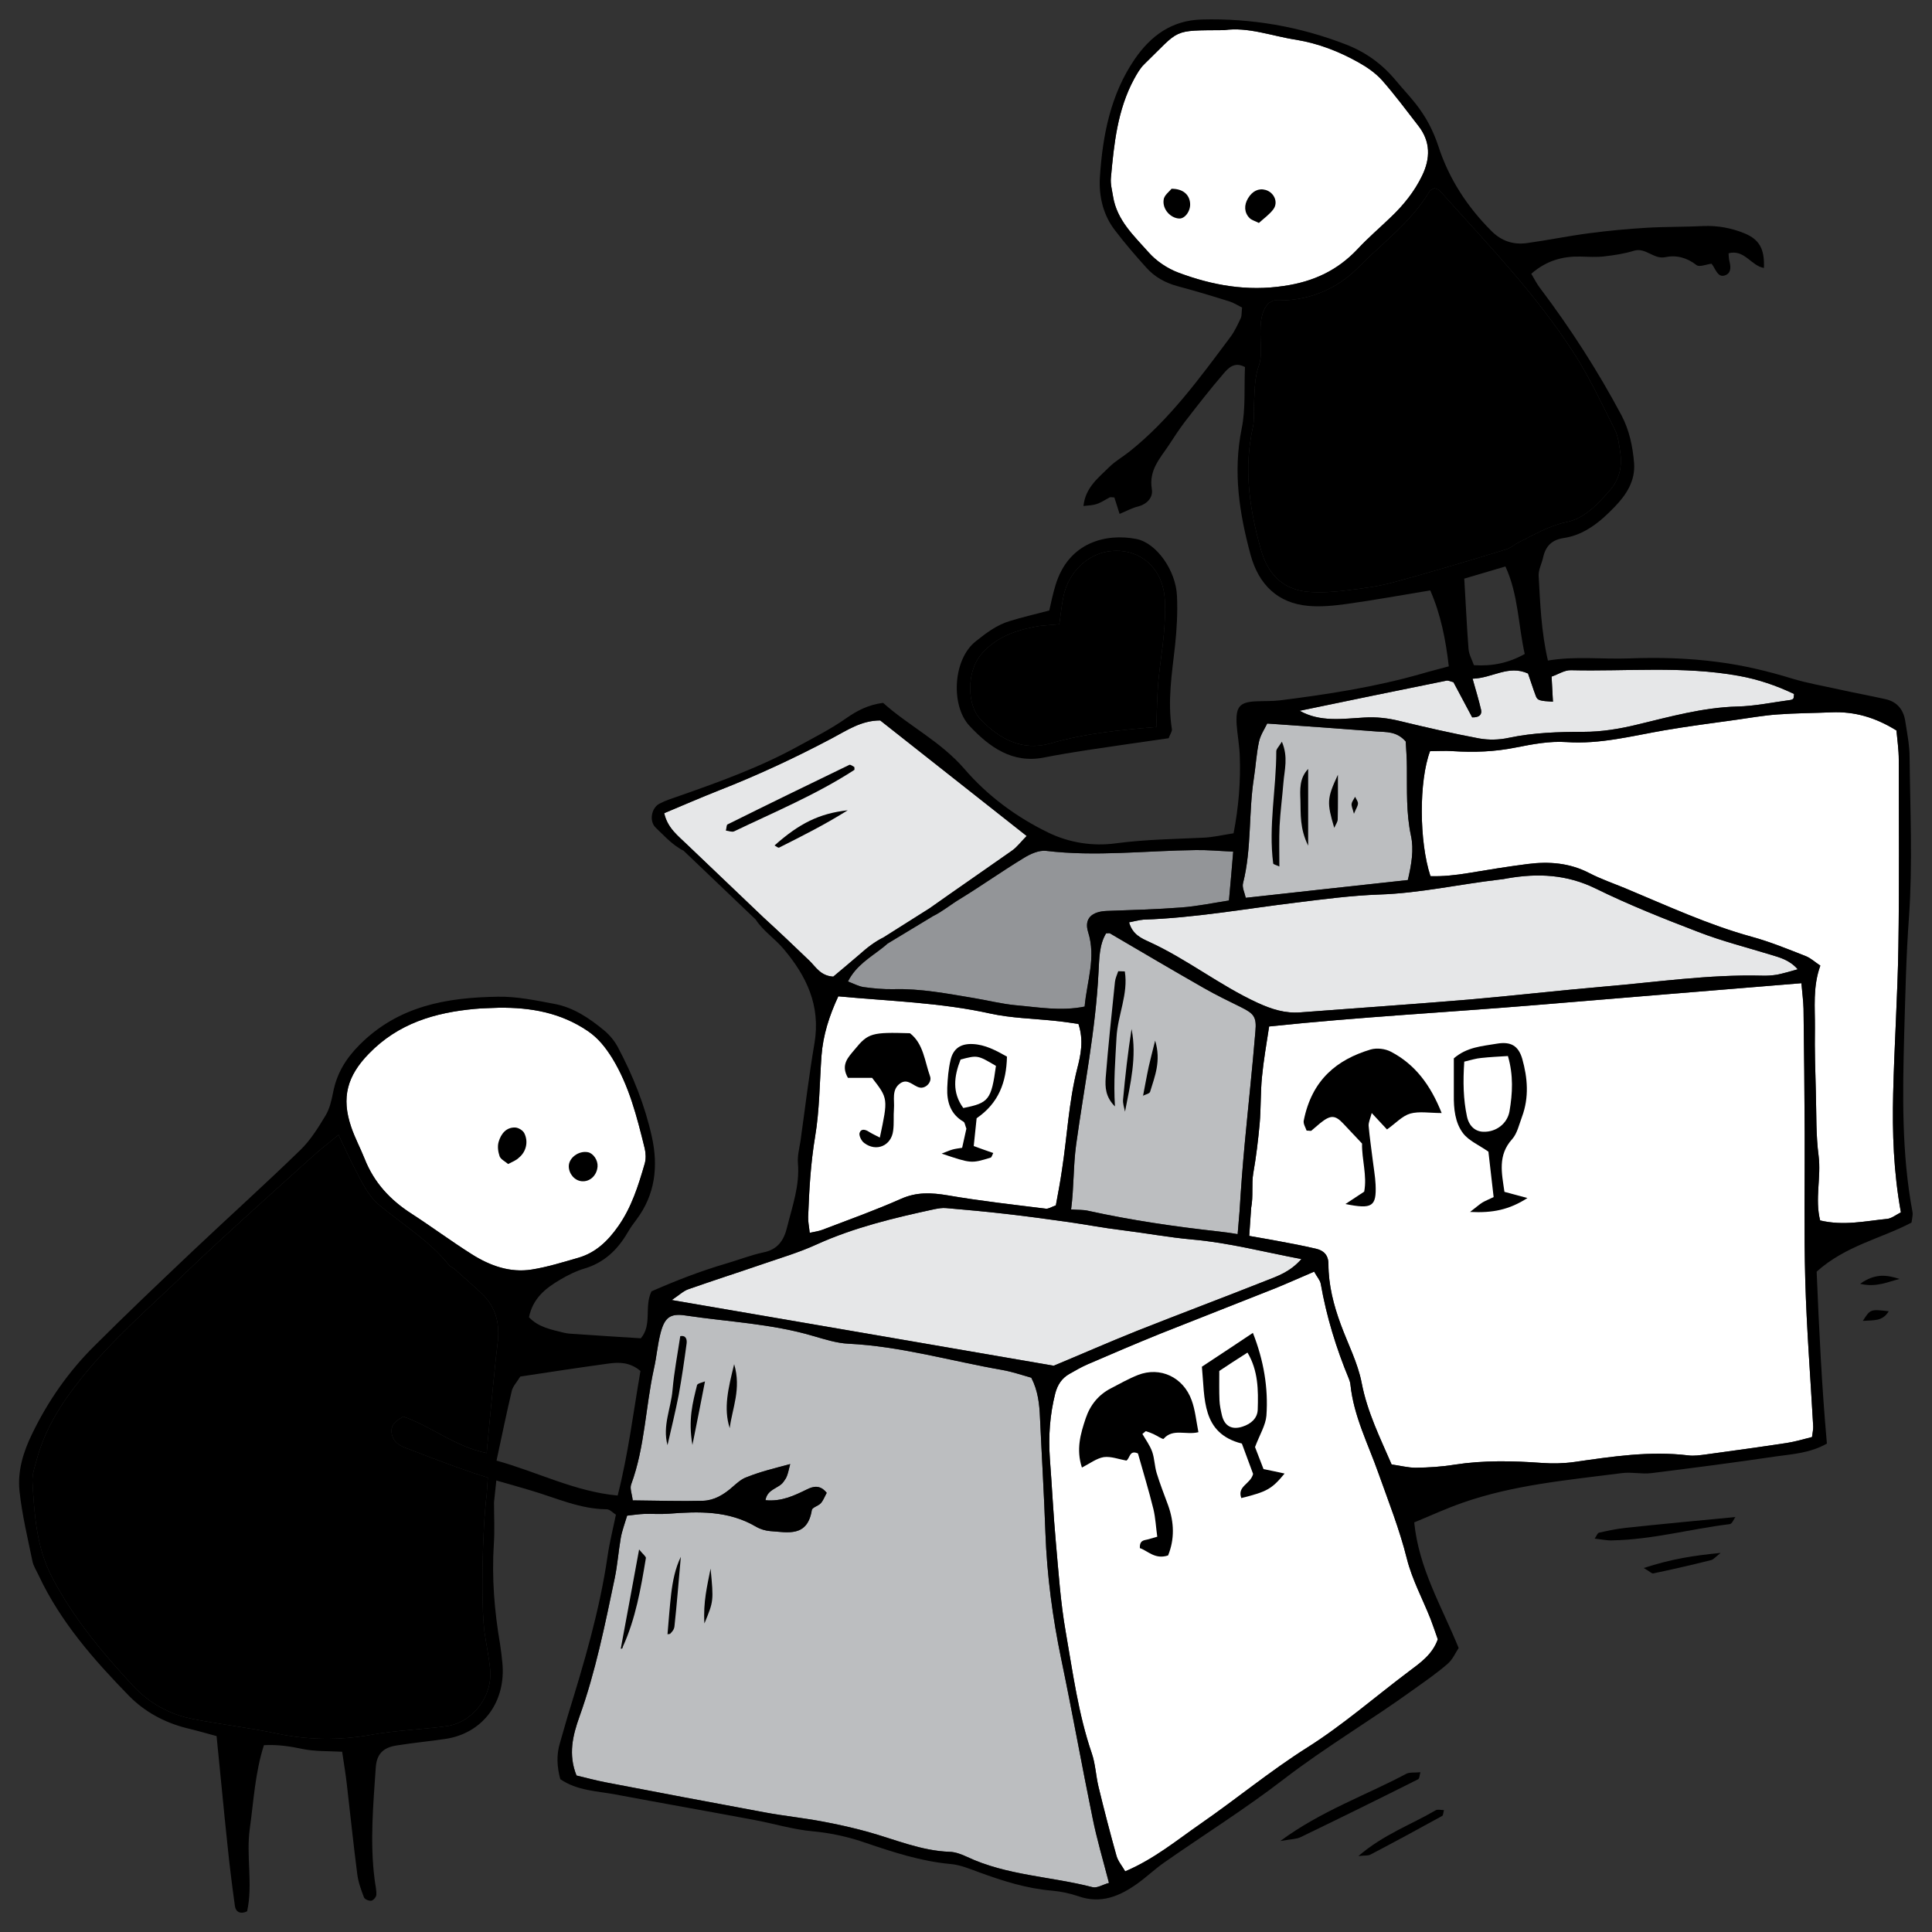<?xml version="1.0" encoding="utf-8"?>
<!DOCTYPE svg PUBLIC "-//W3C//DTD SVG 1.1//EN" "http://www.w3.org/Graphics/SVG/1.1/DTD/svg11.dtd">
<svg version="1.1" id="Products" xmlns="http://www.w3.org/2000/svg" width="1000" height="1000" viewBox="0 0 1000 1000">
<rect x="0" y="0" width="1000" height="1000" fill="#333333" stroke="none"/>
<style type="text/css">
<![CDATA[
	.bodies{fill:hsl(355, 23%, 48%);}
	.bodiez{fill:hsl(202, 29%, 54%);}
	.faces{fill:white;}

	.st3{fill:hsl(226, 17%, 20%);}
	.st7{fill:hsl(348, 35%, 49%);}
	
	.st1{fill:#E6E7E8;}
	.st2{fill:#BCBEC0;}
	.st5{fill:#939598;}
	.st6{fill:#FFFFFF;}
]]>
</style>
<path class="faces" d="M633.6,15.6c-27.4,0.2-22.4-0.7-41.3,17.6c-2.2,2.1-3.8,5-5.3,7.7c-8.6,15.9-10.4,33.5-12,51.2
	c-0.3,3.1,0.6,6.4,1.1,9.5c2,12.5,10.9,20.5,18.5,29.1c4,4.5,9.7,8.3,15.3,10.4c17.6,6.6,35.6,9.8,54.7,6.9
	c15.1-2.2,27.6-7.9,38.2-19.2c5.4-5.8,11.4-10.9,17.1-16.4c6.5-6.2,12.2-13.2,16.2-21.5c4.3-8.9,4.4-17.6-1.9-25.7
	c-6.2-8-12.2-16.1-18.8-23.6c-3.4-3.8-7.9-6.9-12.4-9.4c-10-5.6-20.6-9.7-32-11.6C658.4,18.7,646.1,13.8,633.6,15.6z"/>
<path class="faces" d="M258.2,521.6c-4.1,0.2-8.3,0.2-12.4,0.6c-20.6,1.9-39.6,7.4-54.9,23.2c-11.1,11.4-14.4,22.6-9.1,38
	c1.9,5.6,4.7,10.8,6.9,16.3c4.9,12.5,13.4,21.5,24.3,28.5c10.5,6.8,20.6,14.3,31.2,21c9.5,6,19.9,9.7,31.1,7.9
	c8.1-1.3,16.1-3.8,24.1-6.1c8.9-2.6,15.2-8.6,20.6-16.3c6.9-9.8,10.4-21,13.7-32.4c0.7-2.4,0.6-5.4,0-7.9c-4-16.2-8-32.3-16.8-46.7
	c-3.5-5.6-7.3-10.4-12.6-14C290.2,524.1,274.6,521.4,258.2,521.6z"/>
<path class="bodies" d="M252.5,764.8c-2.5-0.8-5-1.6-7.5-2.4c-11.8-4-23.4-8.5-35.1-13c-3.5-1.3-6.6-3.4-7.2-7.7
	c-0.6-4.7,2.8-6.5,6-8.5c14.5,5,26.8,15.6,43.2,18.9c0.9-9.7,1.7-18.6,2.6-27.5c1-9.6,1.8-19.3,3-28.9c1.4-10.3-0.7-19.3-8.4-26.4
	c-4.6-4.3-9.3-8.4-14-12.6c-0.8-0.7-2-1-2.6-1.8c-10.1-12.5-23.6-20.8-35.8-30.8c-6.3-5.2-9.6-12.6-13.3-19.7
	c-2.7-5.2-5.1-10.5-8.2-17c-5.2,4.3-9.6,7.7-13.8,11.5c-21.5,19.5-43.2,38.7-64.2,58.8C78.3,676,58.2,693.1,41.6,714
	c-10,12.6-18.5,26-22.7,41.9c-1,3.6-2.3,7.4-2.1,11c1,17.1,2,34.1,10.3,49.8c11.1,21.1,26,38.9,41.8,55.9
	c8.4,9.1,19.2,14.9,31.2,17.2c14.2,2.8,28.7,4.4,42.8,7.4c16.5,3.5,32.8,3.7,49.4,0.7c12.7-2.3,25.8-2.7,38.6-4.4
	c13.7-1.8,24.1-15.3,22.8-29.4c-0.6-6.4-2-12.8-2.9-19.2c-1.9-13.8-1.2-53.5,1.1-71.2L252.5,764.8z"/>
<path class="bodiez" d="M742.5,97.4c-0.8,0.5-2,0.7-2.5,1.5c-9.4,15.9-24.1,26.5-36.6,39.2c-11.9,12.1-26.8,17.9-43.7,17.4
	c-0.9,0-1.8,0.8-3.1,1.4c-4.1,4.5-4.2,10.4-4.2,16.4c0,5.3,0.9,11.2-0.8,15.9c-2.3,6.4-2.1,12.6-2.5,19c-0.3,4.3,0.3,8.7-0.6,12.9
	c-4.9,21.7-1.7,42.7,4.2,63.6c3.6,12.6,11.4,20.4,24.1,21.6c6.6,0.6,13.4,0.1,20-0.7c8.2-1,16.5-2,24.5-4.2
	c19.5-5.3,38.8-11.1,58.1-17c2.4-0.7,4.5-2.6,6.9-3.8c7.9-3.9,15.5-8.5,24.3-10.3c9.7-2,16.2-9.2,22.5-16.3
	c4.9-5.5,6.6-12.1,5.6-19.4c-0.6-4.2-1.1-8.8-3-12.5c-6.7-13.3-13.1-27-21.1-39.4c-19.9-30.9-45.2-57-69.5-84.1
	C744.6,98,743.4,97.8,742.5,97.4z"/>
<path class="st7" d="M598.5,376.3c0.3-8.2,0.4-16.2,1.1-24.1c0.7-8,2.1-15.9,2.8-23.9c0.5-6.4,1-12.9,0.4-19.3
	c-1.5-16-13.9-25.8-29.1-23.6c-11,1.6-20.6,10.9-23.2,23c-1,4.6-1.4,9.3-2.2,14.7c-4.6,0.5-8.7,0.5-12.6,1.3
	c-10.9,2.1-21,5.8-28.4,15c-6.7,8.3-7,25.3,0.1,32.8c9.9,10.4,21.8,16.7,36.3,12.6C561.6,379.6,579.9,377.8,598.5,376.3z"/>
<path class="st5" d="M459.4,488.4c-0.8,0.7-1.6,1.4-2.5,2.1c-6.5,5.1-13.8,9.2-18,17.5c3.1,1.2,5.5,2.5,8,2.9
	c5.1,0.7,10.3,1.2,15.5,1.1c14.1-0.4,27.9,2.3,41.7,4.6c7.2,1.2,14.3,3,21.5,3.7c11.7,1,23.4,3.2,35.8,0.7c1.2-13.3,6-25.3,1.8-38.6
	c-2.2-7.1,2.1-10.6,9.6-10.9c12.9-0.5,25.9-0.8,38.7-1.8c8.1-0.6,16.2-2.3,24.6-3.6c0.8-8.9,1.5-16.6,2.2-25.3
	c-7-0.3-13.1-0.9-19.3-0.8c-25.9,0.3-51.7,3.5-77.6,0.4c-3.7-0.4-8.1,1.6-11.5,3.7c-11.2,6.8-21.9,14.4-33,21.2
	c-4.7,2.8-9.1,6.5-14,8.9L459.4,488.4z"/>
<path class="st2" d="M641.6,626.9c0.7-11.8,1.6-23.6,2.7-35.3c1.8-19.3,3.9-38.5,5.5-57.8c0.7-7.5-0.9-9.2-7.3-12.4
	c-6.5-3.2-13.1-6.4-19.4-10c-16.3-9.3-32.4-18.8-48.6-28.3c-0.4-0.2-1,0-2,0c-3.6,6-3.5,13.2-3.9,20c-1.5,30.1-7.5,59.6-11.6,89.4
	c-1.5,11-1.1,22-2.6,33.5c3.7,0.3,6.3,0.1,8.8,0.7c22.3,4.9,44.9,8.2,67.5,10.7c3.3,0.4,6.6,0.8,9.9,1.4L641.6,626.9z"/>
<path class="st2" d="M409,757.8c-1.7,7.4-2.1,7.1-3.4,9.1c-2.4,3.6-8.4,3.6-9.4,9.6c8.4,0.8,14.9-2.4,21.5-5.6
	c3.2-1.6,6.8-2.5,10.2,1.8c-1,1.8-1.7,3.8-3,5.3c-1.3,1.5-4.5,2.2-4.7,3.6c-2.3,14.2-12.5,11.5-21.5,10.9c-2.5-0.2-5.2-1-7.4-2.3
	c-14.3-8.4-29.7-7.9-45.3-6.7c-4.1,0.3-8.3,0-12.5,0.1c-3,0.1-5.9,0.6-8.9,0.9c-1.3,4.4-2.7,8-3.3,11.6c-1.2,6.9-1.7,13.9-3.1,20.7
	c-5.1,24.2-9.9,48.4-18.3,71.8c-3.4,9.5-5.9,19.5-1.5,30.4c4.9,1.2,9.9,2.5,14.9,3.5c27.5,5.3,55,10.5,82.6,15.6
	c9.7,1.8,19.5,2.8,29.2,4.6c8.1,1.5,16.3,3.3,24.2,5.5c14,3.9,27.5,9.8,42.3,10.3c3,0.1,6.1,1.3,8.9,2.6c20.6,9.7,43.4,10.1,65,15.7
	c2.4,0.6,5.4-1.4,8.5-2.2c-3.1-12-6.3-22.7-8.5-33.7c-5.6-27.3-10.5-54.8-16.2-82.1c-4.5-21.6-7.4-43.4-8.2-65.5
	c-0.7-19.9-1.9-39.7-2.8-59.5c-0.3-7-1-13.9-4.5-20.7c-5-1.4-9.9-3.1-15-4c-26.5-4.6-52.6-12.3-79.7-13.6c-6.1-0.3-12.3-2.3-18.2-4
	c-21.6-6.4-44-7.3-66-10.6c-8.3-1.3-11.1,1.2-13.2,9.9c-1.4,5.7-1.9,11.7-3.2,17.5c-4.4,19.9-4.7,40.7-11.8,60
	c-0.8,2.1,0.4,4.9,0.8,8.3c12.7,0.1,24.6,0.5,36.4,0.2c5.8-0.2,10.8-3.2,15.3-7.2c2.3-2,4.7-4.2,7.5-5.1
	C393.4,761.8,400.4,760.1,409,757.8z"/>
<path class="st2" d="M655.9,374.5c-1.3,2.7-3.4,5.8-4.2,9.2c-1.4,6.3-1.7,12.7-2.7,19.1c-2.8,18-1.1,36.5-5.6,54.3
	c-0.6,2.2,0.8,4.9,1.4,7.6c28.4-3.1,56-6.2,83.9-9.2c1.9-8.2,3.2-15.7,1.6-23c-2.5-11.7-2-23.5-2.1-35.3c0-4.8-0.4-9.5-0.6-13.4
	c-4.7-5.4-10.1-4.8-15.2-5.2C694.4,377.2,676.4,375.9,655.9,374.5z"/>
<path class="st1" d="M395.1,474.8c8.1,7.4,16,14.9,23.9,22.5c3.3,3.2,5.7,7.8,12.3,8.2c4-3.4,8.8-7.3,13.5-11.4
	c3.9-3.5,8-6.7,12.5-8.9l23.9-15.1c14.1-10,28.4-19.8,42.6-29.8c2.7-1.9,4.8-4.8,7.6-7.6c-26-20.5-51-40.2-75.8-59.8
	c-9.9,0-17.3,5.2-25.1,9.3c-18.9,10-38.2,19-58.1,26.8c-9.6,3.8-19.1,7.9-28.6,11.9c1.7,7.8,7.3,11.8,12,16.4L395.1,474.8z"/>
<path class="st1" d="M545.4,706.9c14.2-5.9,28.5-12.2,43-18c22.2-8.8,44.6-17.2,66.8-26c6.1-2.4,12.5-4.5,18.4-11.2
	c-19.9-3.8-37.9-8.5-56.2-10.1c-12.4-1.1-24.6-3.4-36.9-4.9c-9.3-1.1-18.4-2.9-27.7-4.2c-10.8-1.5-21.5-3-32.3-4.2
	c-10.3-1.2-20.5-2.1-30.8-3c-2-0.2-4.1,0.2-6.2,0.6c-20.8,4.5-41.4,9.4-61,18.3c-9,4.1-18.5,6.9-27.8,10.1
	c-12.8,4.4-25.6,8.5-38.4,13c-2.6,0.9-4.7,3-8.6,5.6C415,684.4,480.2,695.7,545.4,706.9z"/>
<path class="st1" d="M584.4,477.4c1.8,6.4,6.5,8.3,10.4,10.1c19.5,8.9,36.5,22.5,56,31.5c7.4,3.4,14.3,5.6,22.3,5
	c29-2.2,58-4.2,86.9-6.6c23.2-2,46.4-4.7,69.7-6.7c27.4-2.3,54.7-6.4,82.3-5.7c2.6,0.1,5.2-0.1,7.8-0.5c3.4-0.7,6.8-1.7,10.7-2.8
	c-4.3-4.9-9.3-6.1-14.2-7.6c-12.4-3.8-25.1-7-37.2-11.7c-18-6.9-35.9-14-53.2-22.5c-14.9-7.3-29.8-8-45.5-5.3
	c-1.5,0.3-3.1,0.6-4.6,0.7c-20.6,2.4-40.9,7-61.7,7.7c-14.5,0.5-28.9,2.4-43.4,4.2c-26.3,3.2-52.3,7.9-78.8,8.8
	C589.5,476.2,587.1,476.9,584.4,477.4z"/>
<path class="st1" d="M790.9,348.6c-10.2-4.6-18.4,2.4-28.7,2.7c1.7,6,3.2,11,4.4,16.1c0.5,2.4-0.8,4-4.6,3.9
	c-3.1-5.8-6.5-12.2-9.7-18.2c-1.6-0.4-2.7-1-3.6-0.8c-25.3,5.1-50.5,10.3-76,15.6c10.7,6,22.2,4.1,33.4,3.5
	c6.4-0.4,12.3,0.3,18.4,1.8c13.6,3.3,27.2,6.4,41,9c5,0.9,10.4,0.8,15.4-0.3c12.8-2.7,25.7-3.1,38.7-3.1c9.4,0,18.5-1.5,27.6-3.7
	c17.1-4.1,34.1-8.9,51.9-9.4c9.3-0.2,18.5-2.2,27.7-3.4c0.5-0.1,1.1-0.3,1.4-0.7c0.3-0.3,0.2-0.9,0.4-2.4c-9-4.3-18.6-7.6-28.7-9.4
	c-28.8-5.2-57.9-2.2-86.8-2.9c-3.3-0.1-6.7,2.2-10,3.3c0.3,4.9,0.5,8.9,0.7,13c-6.8-0.4-8-0.7-8.8-2.8
	C793.5,356.5,792.3,352.5,790.9,348.6z"/>
<path class="st6" d="M646.6,639.7c4,0.7,7.9,1.4,11.9,2.1c7.6,1.4,15.3,2.8,22.9,4.6c3.7,0.9,6.2,3.2,6.2,7.9
	c0,10.9,2.7,21.3,6.4,31.3c3.7,10.1,8.8,19.8,10.8,30.2c2.9,15.1,9.5,28.3,15.5,42.2c4.4,0.6,8.5,1.7,12.5,1.7
	c6.7-0.1,13.5-0.5,20.1-1.6c15-2.3,29.9-2,45-0.9c5.7,0.4,11.5,0.3,17.1-0.5c19.5-2.8,39-5.8,58.8-3.4c3,0.4,6.2-0.1,9.3-0.5
	c13.9-1.9,27.8-3.8,41.6-5.9c4.5-0.7,8.9-2,13.2-3.1c0.3-2.5,0.7-4.1,0.6-5.6c-1.4-25.2-3.4-50.5-4.1-75.7
	c-0.7-25.2-0.2-50.5-0.3-75.8c-0.1-21.5-0.3-43.1-0.6-64.6c-0.1-4.2-0.7-8.3-1.1-13.2c-46.4,3.8-91.8,7.5-137.3,11.3
	c-45.9,3.8-91.8,6.2-138.2,11.1c-1.4,9.2-2.9,17.6-3.7,26.1c-0.8,8-0.5,16.1-1.2,24.2c-0.8,8.6-1.8,17.1-3.3,25.6
	c-1,5.7,0.1,11.7-1.1,18L646.6,639.7z"/>
<path class="st6" d="M680.2,658.2c-7,3-13.5,5.9-20.1,8.6c-19.8,7.9-39.7,15.6-59.5,23.5c-12.6,5.1-25,10.4-37.5,15.8
	c-3.3,1.4-6.5,3.3-9.7,5.1c-3.8,2.2-6,5.5-7.2,10c-2.8,11.1-3.6,22.2-2.8,33.6c1.1,14.5,1.8,29,3.1,43.4c1.4,15.5,2.4,31.1,5.1,46.4
	c3.7,21.1,6.5,42.5,13.5,62.9c1.9,5.5,2.1,11.6,3.5,17.4c2.9,12,6,23.9,9.3,35.7c0.8,2.8,2.9,5.2,4.5,8
	c14.9-6.3,26.7-16.1,39.1-24.7c18.5-12.8,36-27.3,55-39.3c18.7-11.8,35.3-26.4,52.9-39.6c5.7-4.3,12-8.6,14.8-16.5
	c-1.2-3.4-2.4-7-3.7-10.4c-4.1-10.4-9.6-20.5-12.3-31.3c-3.8-15.2-9.5-29.6-14.7-44.2c-5.3-15.1-12.8-29.5-14.5-45.8
	c-0.1-1.1-0.4-2.1-0.8-3.1c-6.6-15.9-11.6-32.2-14.6-49.3C683.2,662.5,681.6,660.8,680.2,658.2z"/>
<path class="st6" d="M740.4,453.5c6.3,0.2,12.9-0.5,19.6-1.6c10.2-1.7,20.5-3.4,30.8-4.7c10.9-1.4,21.6-0.6,31.8,4.7
	c6,3.1,12.4,5.3,18.7,7.9c21.6,9,42.9,18.9,65.5,25.1c9.5,2.6,18.7,6.4,27.9,10c2.7,1.1,5,3.3,7.5,4.9c-4,11.1-2.7,21.8-2.8,32.3
	c-0.2,11.3,0.2,22.6,0.5,33.9c0.3,10.8,0,21.6,1.4,32.2c1.4,11.1-2,22.4,0.8,33.5c12.2,2.9,23.4,0.3,34.6-0.8c2.3-0.2,4.5-2,7.2-3.4
	c-3.8-20.8-4.5-41.2-4-61.6c0.6-25.3,2.3-50.5,2.7-75.7c0.5-32.3,0.2-64.6,0.2-96.9c0-5.3-0.8-10.6-1.2-15.2
	c-11.1-6.9-21.9-9.9-33.6-9.4c-9.3,0.4-18.7,0.4-28,1.1c-7.2,0.5-14.4,1.8-21.6,2.8c-12.3,1.7-24.6,3.3-36.9,5.4
	c-16.8,2.9-33.3,7.3-50.7,6.1c-8.7-0.6-17.6,1.1-26.2,2.8c-10.8,2.2-21.6,2.6-32.5,1.9c-4-0.3-8.1,0-11.9,0
	C734.4,404.2,734.5,435.6,740.4,453.5z"/>
<path class="st6" d="M433.9,515.7c-4.7,10.1-7.9,20.1-8.7,30.8c-1,13.9-1,28.1-3.3,41.8c-2.3,13.8-3.1,27.7-3.6,41.6
	c-0.1,2.5,0.5,5,0.8,8.2c2.9-0.6,4.9-0.9,6.7-1.6c13.6-5.2,27.3-10.1,40.6-16c8.1-3.6,15.7-3.2,24.1-1.8c16.8,2.9,33.8,4.8,50.8,6.9
	c1.4,0.2,2.9-0.9,5.2-1.7c1.1-6,2.3-12.2,3.2-18.5c2.7-17.5,3.5-35.2,7.9-52.4c1.8-7,3.4-14.5,0.6-23c-4-0.6-8-1.2-12-1.6
	c-11.3-1.2-22.7-1.4-33.7-3.8C486.8,518.9,460.5,518.2,433.9,515.7z"/>
<path class="st3" d="M252.5,764.8c-2.5-0.8-5-1.6-7.5-2.4c-11.8-4-23.4-8.5-35.1-13c-3.5-1.3-6.6-3.4-7.2-7.7
	c-0.6-4.7,2.8-6.5,6-8.5c14.5,5,26.8,15.6,43.2,18.9c0.9-9.7,1.7-18.6,2.6-27.5c1-9.6,1.8-19.3,3-28.9c1.4-10.3-0.7-19.3-8.4-26.4
	c-4.6-4.3-9.3-8.4-14-12.6c-0.8-0.7-2-1-2.6-1.8c-10.1-12.5-23.6-20.8-35.8-30.8c-6.3-5.2-9.6-12.6-13.3-19.7
	c-2.7-5.2-5.1-10.5-8.2-17c-5.2,4.3-9.6,7.7-13.8,11.5c-21.5,19.5-43.2,38.7-64.2,58.8C78.3,676,58.2,693.1,41.6,714
	c-10,12.6-18.5,26-22.7,41.9c-1,3.6-2.3,7.4-2.1,11c1,17.1,2,34.1,10.3,49.8c11.1,21.1,26,38.9,41.8,55.9
	c8.4,9.1,19.2,14.9,31.2,17.2c14.2,2.8,28.7,4.4,42.8,7.4c16.5,3.5,32.8,3.7,49.4,0.7c12.7-2.3,25.8-2.7,38.6-4.4
	c13.7-1.8,24.1-15.3,22.8-29.4c-0.6-6.4-2-12.8-2.9-19.2c-1.9-13.8-1.2-53.5,1.1-71.2L252.5,764.8z M395.1,474.8
	c8.1,7.4,16,14.9,23.9,22.5c3.3,3.2,5.7,7.8,12.3,8.2c4-3.4,8.8-7.3,13.5-11.4c3.9-3.5,8-6.7,12.5-8.9l23.9-15.1
	c14.1-10,28.4-19.8,42.6-29.8c2.7-1.9,4.8-4.8,7.6-7.6c-26-20.5-51-40.2-75.8-59.8c-9.9,0-17.3,5.2-25.1,9.3
	c-18.9,10-38.2,19-58.1,26.8c-9.6,3.8-19.1,7.9-28.6,11.9c1.7,7.8,7.3,11.8,12,16.4L395.1,474.8z M353.8,440.3
	c-0.9-0.4-1.8-0.9-2.6-1.5c-4.4-2.8-8-6.8-11.8-10.4c-3.5-3.3-2.3-10.2,1.9-12.4c3.2-1.7,6.7-2.8,10.2-4c21.1-7.4,42.2-15,61.9-25.9
	c8.2-4.5,16.7-8.8,24.4-14.2c5.7-4,11.5-7.1,19.3-8.1c13.1,11.8,29.6,19.8,42,34.1c12.1,14.1,27.1,25.1,43.6,33.1
	c11,5.3,23.1,7.1,34.9,5.5c15-2,30-2.2,45-2.9c5.1-0.2,10.2-1.4,15.9-2.3c2.6-13.5,3.7-26.7,3.2-40.1c-0.2-5.4-1.2-10.7-1.6-16
	c-0.6-9.3,1.4-11.8,10-12.2c4.1-0.2,8.3,0,12.4-0.5c24.7-3.1,49.3-6.9,73.4-13.8c4.4-1.3,8.9-2.4,14-3.8
	c-1.6-13.7-4.1-26.7-9.6-39.3c-14.6,2.4-28.9,5-43.2,7c-6.6,0.9-13.4,1.6-20,1c-15.7-1.4-25.6-11-29.8-26.4
	c-5.8-21.4-9.2-42.9-4.6-65.4c2.1-10.3,1.2-21.3,1.7-31.8c-5.4-3-8.7,0.5-11.2,3.5c-6.9,8-13.4,16.4-19.9,24.8
	c-2.9,3.8-5.5,7.8-8.1,11.8c-4.6,7-10.7,13.1-9,23.1c0.7,4.3-2.5,7.8-7.3,9c-2.9,0.7-5.6,2.2-9.4,3.8c-0.9-2.8-1.8-5.6-2.7-8.5
	c-0.9,0-2-0.4-2.7,0.1c-6.5,3.7-6.5,3.7-13.3,4.3c1-9.7,7.9-14.7,13.6-20.4c3-2.9,6.7-5,10-7.6c20.8-16.5,36.5-38.1,52.4-59.4
	c2.2-2.9,3.8-6.4,5.4-9.8c0.6-1.3,0.4-3,0.7-5.5c-2.2-1.1-4.3-2.5-6.6-3.2c-8.9-2.8-17.9-5.5-26.9-7.9c-6.2-1.7-11.7-4.7-16-9.5
	c-5.7-6.3-11.2-12.7-16.3-19.4c-6.1-7.9-8.4-17.6-7.8-27.4c1.4-21.7,5.5-42.8,17.9-61c8.4-12.3,19.3-20.3,34.8-20.7
	c25.8-0.7,50.6,3.6,74.6,12.9c9.9,3.8,18.4,9.8,25.4,18.1c4.7,5.7,10,11,14.1,17.2c3.5,5.2,6.3,11.1,8.3,17.1
	c5.6,17.3,15.1,31.7,27.6,44.2c5.3,5.3,11.5,7.2,18.5,6.2c10.8-1.5,21.4-3.7,32.2-5.1c9.8-1.3,19.6-2.2,29.4-2.8
	c9.9-0.6,19.7-0.4,29.6-0.9c7.4-0.3,14.5,1,21.3,3.8c7.7,3.2,10.4,8.1,10,17.9c-6.6-1.1-10.1-9.8-18.3-7.6c0.1,1.2,0.1,2.6,0.4,3.9
	c0.7,2.7,1.1,5.8-1.5,7.2c-3.9,2-5.2-1.8-6.8-4.4c-0.3-0.5-0.6-0.9-0.9-1.3c-2.7,0.3-6.3,1.9-7.8,0.7c-5-3.9-10.5-5.3-16.1-4.1
	c-6.1,1.3-10.2-5.2-16.3-3.3c-4.9,1.5-10.1,2.3-15.3,2.9c-4.1,0.5-8.3,0.2-12.4,0.1c-9.1-0.2-17.5,2-25.4,8.9
	c1.5,2.5,2.8,5.2,4.6,7.5c15.7,20.8,29.8,42.7,42.1,65.8c4.1,7.8,5.8,16.2,6.5,24.7c0.7,9.3-4.1,16.5-10.1,22.7
	c-7.4,7.7-15.6,14.5-26.4,16.1c-6,0.9-9.3,4.1-10.6,10.1c-0.7,3.1-2.4,6.3-2.3,9.3c0.8,14.4,1.3,28.9,4.8,44
	c14.2-2.4,28-0.6,41.8-1.1c15.6-0.6,31-0.2,46.6,1.9c13,1.7,25.5,4.7,37.9,8.5c7.9,2.4,16.1,3.8,24.2,5.6c8.1,1.8,16.3,3.3,24.3,5.1
	c5.7,1.3,9.1,5.1,10.1,11c1,6.4,2.3,12.8,2.3,19.2c0.3,27.4,1.6,55-0.3,82.3c-1.5,20.4-1.9,40.8-2.5,61.2
	c-0.8,30.6-1.4,61.3,4.3,91.7c0.3,1.5-0.2,3.1-0.5,5.5c-15.7,8.3-34.1,11.9-49.1,25.4c1.2,29.1,2.6,59,5.3,89
	c-8.7,4.9-17.5,5.4-26.1,6.6c-21.6,3.2-43.2,6-64.8,8.7c-5.1,0.6-10.4-0.7-15.4,0c-27.8,3.6-55.8,6-82.5,15.4
	c-8.3,2.9-16.3,6.6-24.8,10.1c2.4,23.9,14.1,43.2,23,65c-1.5,2.2-3,5.8-5.6,8.1c-5.5,4.8-11.6,9-17.6,13.3
	c-22.1,16-45.6,29.8-67.3,46.5c-20,15.4-41.4,28.8-62,43.2c-4.7,3.3-8.9,7.3-13.6,10.7c-9.3,6.7-19.1,10.8-30.7,6.7
	c-4.4-1.5-9.1-2.5-13.7-2.9c-13.1-1.1-25.4-5-37.7-9.5c-4.9-1.8-9.9-3.9-14.9-4.3c-15.2-1.4-29.5-6.1-43.7-10.9
	c-8.9-3.1-17.8-5.1-27.3-6c-10.3-0.9-20.3-4-30.5-5.9c-24-4.5-48-8.7-71.9-13.2c-9.6-1.8-19.7-1.9-28.5-7.9
	c-1.7-6.4-2.1-12.6-0.1-19c1.4-4.6,2.6-9.3,4-13.9c8.4-27.2,16.5-54.4,20.6-82.7c1-6.9,2.7-13.6,4.3-21.3c-1.5-0.9-3.1-2.8-4.8-2.8
	c-13.8-0.1-26.2-5.9-39.1-9.7c-6-1.8-12-3.5-18-5.2l-1.2,11.3c0,7.3,0.4,14.5-0.1,21.8c-1.1,17.3,0.3,34.4,3.2,51.4
	c0.5,3.2,0.9,6.4,1.2,9.6c2.1,20.4-10.1,36.9-29.7,39.7c-8.2,1.2-16.5,2-24.7,3.3c-7,1-10.6,4.2-11.1,11.4
	c-1.3,19.3-3.1,38.6-0.6,58c0.3,2.6,1,5.3,0.9,7.9c0,1.1-1.5,2.9-2.6,3.1c-1.2,0.2-3.4-0.7-3.8-1.7c-1.5-3.9-3-8-3.5-12.2
	c-2-15.5-3.6-31-5.4-46.5c-0.6-5.3-1.5-10.5-2.4-16.7c-7.2-0.4-13.9-0.1-20.3-1.4c-6.6-1.4-13.1-2.4-20.2-2
	c-4.6,14.4-5.3,28.9-7.3,43.1c-2,14.3,1.7,28.9-1.4,42.9c-3.6,1.7-5.9,0.2-6.3-2.7c-1.5-10.6-2.8-21.3-3.9-32
	c-2-18.7-3.7-37.5-5.6-56c-5.8-1.6-10.8-3-15.8-4.2c-11.3-2.9-21.5-8.4-29.7-16.8c-18.1-18.6-35.3-38.1-46.6-62.2
	c-1.1-2.4-2.7-4.8-3.2-7.3c-2.5-12.1-5.4-24.1-6.7-36.3c-1.1-10.3,1.9-20.2,6.5-29.6c8.2-17,18.9-32.3,32.1-45.4
	c16.8-16.8,34-33.1,51.3-49.5c18.4-17.4,37.2-34.3,55.4-52c5.2-5,9.3-11.6,13.1-17.9c2.1-3.5,3.1-7.8,3.9-11.9
	c1.9-9.8,6.4-17.3,13.5-24.5c20.3-20.5,45.5-24.7,71.8-25.1c9.7-0.2,19.6,1.9,29.2,3.7c9.9,1.8,18.3,7.5,26,13.9
	c2.7,2.3,5.2,5.3,6.9,8.5c7.8,14.7,14,30.1,17.6,46.4c3.4,15.4,1.7,30-8,42.9c-1.6,2.1-3.2,4.3-4.5,6.6
	c-5.3,9.1-12.3,15.7-22.4,18.7c-4.4,1.3-8.8,3.5-12.8,5.9c-7.3,4.3-13.9,9.5-15.9,19.3c4.9,5.2,11.6,6.4,18,8c2,0.5,4.1,0.6,6.2,0.7
	c11.3,0.8,22.7,1.5,33.7,2.2c6-7.1,1.6-16.2,5.5-24.3c12.3-5.4,25.3-10.5,38.7-14.4c6.5-1.9,12.8-4.4,19.4-5.8
	c7.3-1.5,10.5-6.3,12.1-13c2.7-10.9,6.6-21.5,5.6-33.2c-0.3-3.7,0.7-7.5,1.3-11.2c2.4-17,4.4-34.1,7.3-51
	c3.2-19.4-4.2-34.6-15.9-48.5c-4.5-5.4-10.7-9.4-14.6-15.4L353.8,440.3z M459.4,488.4c-0.8,0.7-1.6,1.4-2.5,2.1
	c-6.5,5.1-13.8,9.2-18,17.5c3.1,1.2,5.5,2.5,8,2.9c5.1,0.7,10.3,1.2,15.5,1.1c14.1-0.4,27.9,2.3,41.7,4.6c7.2,1.2,14.3,3,21.5,3.7
	c11.7,1,23.4,3.2,35.8,0.7c1.2-13.3,6-25.3,1.8-38.6c-2.2-7.1,2.1-10.6,9.6-10.9c12.9-0.5,25.9-0.8,38.7-1.8
	c8.1-0.6,16.2-2.3,24.6-3.6c0.8-8.9,1.5-16.6,2.2-25.3c-7-0.3-13.1-0.9-19.3-0.8c-25.9,0.3-51.7,3.5-77.6,0.4
	c-3.7-0.4-8.1,1.6-11.5,3.7c-11.2,6.8-21.9,14.4-33,21.2c-4.7,2.8-9.1,6.5-14,8.9L459.4,488.4z M646.6,639.7c4,0.7,7.9,1.4,11.9,2.1
	c7.6,1.4,15.3,2.8,22.9,4.6c3.7,0.9,6.2,3.2,6.2,7.9c0,10.9,2.7,21.3,6.4,31.3c3.7,10.1,8.8,19.8,10.8,30.2
	c2.9,15.1,9.5,28.3,15.5,42.2c4.4,0.6,8.5,1.7,12.5,1.7c6.7-0.1,13.5-0.5,20.1-1.6c15-2.3,29.9-2,45-0.9c5.7,0.4,11.5,0.3,17.1-0.5
	c19.5-2.8,39-5.8,58.8-3.4c3,0.4,6.2-0.1,9.3-0.5c13.9-1.9,27.8-3.8,41.6-5.9c4.5-0.7,8.9-2,13.2-3.1c0.3-2.5,0.7-4.1,0.6-5.6
	c-1.4-25.2-3.4-50.5-4.1-75.7c-0.7-25.2-0.2-50.5-0.3-75.8c-0.1-21.5-0.3-43.1-0.6-64.6c-0.1-4.2-0.7-8.3-1.1-13.2
	c-46.4,3.8-91.8,7.5-137.3,11.3c-45.9,3.8-91.8,6.2-138.2,11.1c-1.4,9.2-2.9,17.6-3.7,26.1c-0.8,8-0.5,16.1-1.2,24.2
	c-0.8,8.6-1.8,17.1-3.3,25.6c-1,5.7,0.1,11.7-1.1,18L646.6,639.7z M641.6,626.9c0.7-11.8,1.6-23.6,2.7-35.3
	c1.8-19.3,3.9-38.5,5.5-57.8c0.7-7.5-0.9-9.2-7.3-12.4c-6.5-3.2-13.1-6.4-19.4-10c-16.3-9.3-32.4-18.8-48.6-28.3c-0.4-0.2-1,0-2,0
	c-3.6,6-3.5,13.2-3.9,20c-1.5,30.1-7.5,59.6-11.6,89.4c-1.5,11-1.1,22-2.6,33.5c3.7,0.3,6.3,0.1,8.8,0.7
	c22.3,4.9,44.9,8.2,67.5,10.7c3.3,0.4,6.6,0.8,9.9,1.4L641.6,626.9z M409,757.8c-1.7,7.4-2.1,7.1-3.4,9.1c-2.4,3.6-8.4,3.6-9.4,9.6
	c8.4,0.8,14.9-2.4,21.5-5.6c3.2-1.6,6.8-2.5,10.2,1.8c-1,1.8-1.7,3.8-3,5.3c-1.3,1.5-4.5,2.2-4.7,3.6c-2.3,14.2-12.5,11.5-21.5,10.9
	c-2.5-0.2-5.2-1-7.4-2.3c-14.3-8.4-29.7-7.9-45.3-6.7c-4.1,0.3-8.3,0-12.5,0.1c-3,0.1-5.9,0.6-8.9,0.9c-1.3,4.4-2.7,8-3.3,11.6
	c-1.2,6.9-1.7,13.9-3.1,20.7c-5.1,24.2-9.9,48.4-18.3,71.8c-3.4,9.5-5.9,19.5-1.5,30.4c4.9,1.2,9.9,2.5,14.9,3.5
	c27.5,5.3,55,10.5,82.6,15.6c9.7,1.8,19.5,2.8,29.2,4.6c8.1,1.5,16.3,3.3,24.2,5.5c14,3.9,27.5,9.8,42.3,10.3c3,0.1,6.1,1.3,8.9,2.6
	c20.6,9.7,43.4,10.1,65,15.7c2.4,0.6,5.4-1.4,8.5-2.2c-3.1-12-6.3-22.7-8.5-33.7c-5.6-27.3-10.5-54.8-16.2-82.1
	c-4.5-21.6-7.4-43.4-8.2-65.5c-0.7-19.9-1.9-39.7-2.8-59.5c-0.3-7-1-13.9-4.5-20.7c-5-1.4-9.9-3.1-15-4
	c-26.5-4.6-52.6-12.3-79.7-13.6c-6.1-0.3-12.3-2.3-18.2-4c-21.6-6.4-44-7.3-66-10.6c-8.3-1.3-11.1,1.2-13.2,9.9
	c-1.4,5.7-1.9,11.7-3.2,17.5c-4.4,19.9-4.7,40.7-11.8,60c-0.8,2.1,0.4,4.9,0.8,8.3c12.7,0.1,24.6,0.5,36.4,0.2
	c5.8-0.2,10.8-3.2,15.3-7.2c2.3-2,4.7-4.2,7.5-5.1C393.4,761.8,400.4,760.1,409,757.8z M680.2,658.2c-7,3-13.5,5.9-20.1,8.6
	c-19.8,7.9-39.7,15.6-59.5,23.5c-12.6,5.1-25,10.4-37.5,15.8c-3.3,1.4-6.5,3.3-9.7,5.1c-3.8,2.2-6,5.5-7.2,10
	c-2.8,11.1-3.6,22.2-2.8,33.6c1.1,14.5,1.8,29,3.1,43.4c1.4,15.5,2.4,31.1,5.1,46.4c3.7,21.1,6.5,42.5,13.5,62.9
	c1.9,5.5,2.1,11.6,3.5,17.4c2.9,12,6,23.9,9.3,35.7c0.8,2.8,2.9,5.2,4.5,8c14.9-6.3,26.7-16.1,39.1-24.7c18.5-12.8,36-27.3,55-39.3
	c18.7-11.8,35.3-26.4,52.9-39.6c5.7-4.3,12-8.6,14.8-16.5c-1.2-3.4-2.4-7-3.7-10.4c-4.1-10.4-9.6-20.5-12.3-31.3
	c-3.8-15.2-9.5-29.6-14.7-44.2c-5.3-15.1-12.8-29.5-14.5-45.8c-0.1-1.1-0.4-2.1-0.8-3.1c-6.6-15.9-11.6-32.2-14.6-49.3
	C683.2,662.5,681.6,660.8,680.2,658.2z M740.4,453.5c6.3,0.2,12.9-0.5,19.6-1.6c10.2-1.7,20.5-3.4,30.8-4.7
	c10.9-1.4,21.6-0.6,31.8,4.7c6,3.1,12.4,5.3,18.7,7.9c21.6,9,42.9,18.9,65.5,25.1c9.5,2.6,18.7,6.4,27.9,10c2.7,1.1,5,3.3,7.5,4.9
	c-4,11.1-2.7,21.8-2.8,32.3c-0.2,11.3,0.2,22.6,0.5,33.9c0.3,10.8,0,21.6,1.4,32.2c1.4,11.1-2,22.4,0.8,33.5
	c12.2,2.9,23.4,0.3,34.6-0.8c2.3-0.2,4.5-2,7.2-3.4c-3.8-20.8-4.5-41.2-4-61.6c0.6-25.3,2.3-50.5,2.7-75.7
	c0.5-32.3,0.2-64.6,0.2-96.9c0-5.3-0.8-10.6-1.2-15.2c-11.1-6.9-21.9-9.9-33.6-9.4c-9.3,0.4-18.7,0.4-28,1.1
	c-7.2,0.5-14.4,1.8-21.6,2.8c-12.3,1.7-24.6,3.3-36.9,5.4c-16.8,2.9-33.3,7.3-50.7,6.1c-8.7-0.6-17.6,1.1-26.2,2.8
	c-10.8,2.2-21.6,2.6-32.5,1.9c-4-0.3-8.1,0-11.9,0C734.4,404.2,734.5,435.6,740.4,453.5z M742.5,97.4c-0.8,0.5-2,0.7-2.5,1.5
	c-9.4,15.9-24.1,26.5-36.6,39.2c-11.9,12.1-26.8,17.9-43.7,17.4c-0.9,0-1.8,0.8-3.1,1.4c-4.1,4.5-4.2,10.4-4.2,16.4
	c0,5.3,0.9,11.2-0.8,15.9c-2.3,6.4-2.1,12.6-2.5,19c-0.3,4.3,0.3,8.7-0.6,12.9c-4.9,21.7-1.7,42.7,4.2,63.6
	c3.6,12.6,11.4,20.4,24.1,21.6c6.6,0.6,13.4,0.1,20-0.7c8.2-1,16.5-2,24.5-4.2c19.5-5.3,38.8-11.1,58.1-17c2.4-0.7,4.5-2.6,6.9-3.8
	c7.9-3.9,15.5-8.5,24.3-10.3c9.7-2,16.2-9.2,22.5-16.3c4.9-5.5,6.6-12.1,5.6-19.4c-0.6-4.2-1.1-8.8-3-12.5
	c-6.7-13.3-13.1-27-21.1-39.4c-19.9-30.9-45.2-57-69.5-84.1C744.6,98,743.4,97.8,742.5,97.4z M633.6,15.6
	c-27.4,0.2-22.4-0.7-41.3,17.6c-2.2,2.1-3.8,5-5.3,7.7c-8.6,15.9-10.4,33.5-12,51.2c-0.3,3.1,0.6,6.4,1.1,9.5
	c2,12.5,10.9,20.5,18.5,29.1c4,4.5,9.7,8.3,15.3,10.4c17.6,6.6,35.6,9.8,54.7,6.9c15.1-2.2,27.6-7.9,38.2-19.2
	c5.4-5.8,11.4-10.9,17.1-16.4c6.5-6.2,12.2-13.2,16.2-21.5c4.3-8.9,4.4-17.6-1.9-25.7c-6.2-8-12.2-16.1-18.8-23.6
	c-3.4-3.8-7.9-6.9-12.4-9.4c-10-5.6-20.6-9.7-32-11.6C658.4,18.7,646.1,13.8,633.6,15.6z M258.2,521.6c-4.1,0.2-8.3,0.2-12.4,0.6
	c-20.6,1.9-39.6,7.4-54.9,23.2c-11.1,11.4-14.4,22.6-9.1,38c1.9,5.6,4.7,10.8,6.9,16.3c4.9,12.5,13.4,21.5,24.3,28.5
	c10.5,6.8,20.6,14.3,31.2,21c9.5,6,19.9,9.7,31.1,7.9c8.1-1.3,16.1-3.8,24.1-6.1c8.9-2.6,15.2-8.6,20.6-16.3
	c6.9-9.8,10.4-21,13.7-32.4c0.7-2.4,0.6-5.4,0-7.9c-4-16.2-8-32.3-16.8-46.7c-3.5-5.6-7.3-10.4-12.6-14
	C290.2,524.1,274.6,521.4,258.2,521.6z M545.4,706.9c14.2-5.9,28.5-12.2,43-18c22.2-8.8,44.6-17.2,66.8-26
	c6.1-2.4,12.5-4.5,18.4-11.2c-19.9-3.8-37.9-8.5-56.2-10.1c-12.4-1.1-24.6-3.4-36.9-4.9c-9.3-1.1-18.4-2.9-27.7-4.2
	c-10.8-1.5-21.5-3-32.3-4.2c-10.3-1.2-20.5-2.1-30.8-3c-2-0.2-4.1,0.2-6.2,0.6c-20.8,4.5-41.4,9.4-61,18.3
	c-9,4.1-18.5,6.9-27.8,10.1c-12.8,4.4-25.6,8.5-38.4,13c-2.6,0.9-4.7,3-8.6,5.6C415,684.4,480.2,695.7,545.4,706.9z M584.4,477.4
	c1.8,6.4,6.5,8.3,10.4,10.1c19.5,8.9,36.5,22.5,56,31.5c7.4,3.4,14.3,5.6,22.3,5c29-2.2,58-4.2,86.9-6.6c23.2-2,46.4-4.7,69.7-6.7
	c27.4-2.3,54.7-6.4,82.3-5.7c2.6,0.1,5.2-0.1,7.8-0.5c3.4-0.7,6.8-1.7,10.7-2.8c-4.3-4.9-9.3-6.1-14.2-7.6
	c-12.4-3.8-25.1-7-37.2-11.7c-18-6.9-35.9-14-53.2-22.5c-14.9-7.3-29.8-8-45.5-5.3c-1.5,0.3-3.1,0.6-4.6,0.7
	c-20.6,2.4-40.9,7-61.7,7.7c-14.5,0.5-28.9,2.4-43.4,4.2c-26.3,3.2-52.3,7.9-78.8,8.8C589.5,476.2,587.1,476.9,584.4,477.4z
	 M433.9,515.7c-4.7,10.1-7.9,20.1-8.7,30.8c-1,13.9-1,28.1-3.3,41.8c-2.3,13.8-3.1,27.7-3.6,41.6c-0.1,2.5,0.5,5,0.8,8.2
	c2.9-0.6,4.9-0.9,6.7-1.6c13.6-5.2,27.3-10.1,40.6-16c8.1-3.6,15.7-3.2,24.1-1.8c16.8,2.9,33.8,4.8,50.8,6.9
	c1.4,0.2,2.9-0.9,5.2-1.7c1.1-6,2.3-12.2,3.2-18.5c2.7-17.5,3.5-35.2,7.9-52.4c1.8-7,3.4-14.5,0.6-23c-4-0.6-8-1.2-12-1.6
	c-11.3-1.2-22.7-1.4-33.7-3.8C486.8,518.9,460.5,518.2,433.9,515.7z M655.9,374.5c-1.3,2.7-3.4,5.8-4.2,9.2
	c-1.4,6.3-1.7,12.7-2.7,19.1c-2.8,18-1.1,36.5-5.6,54.3c-0.6,2.2,0.8,4.9,1.4,7.6c28.4-3.1,56-6.2,83.9-9.2c1.9-8.2,3.2-15.7,1.6-23
	c-2.5-11.7-2-23.5-2.1-35.3c0-4.8-0.4-9.5-0.6-13.4c-4.7-5.4-10.1-4.8-15.2-5.2C694.4,377.2,676.4,375.9,655.9,374.5z M790.9,348.6
	c-10.2-4.6-18.4,2.4-28.7,2.7c1.7,6,3.2,11,4.4,16.1c0.5,2.4-0.8,4-4.6,3.9c-3.1-5.8-6.5-12.2-9.7-18.2c-1.6-0.4-2.7-1-3.6-0.8
	c-25.3,5.1-50.5,10.3-76,15.6c10.7,6,22.2,4.1,33.4,3.5c6.4-0.4,12.3,0.3,18.4,1.8c13.6,3.3,27.2,6.4,41,9c5,0.9,10.4,0.8,15.4-0.3
	c12.8-2.7,25.7-3.1,38.7-3.1c9.4,0,18.5-1.5,27.6-3.7c17.1-4.1,34.1-8.9,51.9-9.4c9.3-0.2,18.5-2.2,27.7-3.4
	c0.5-0.1,1.1-0.3,1.4-0.7c0.3-0.3,0.2-0.9,0.4-2.4c-9-4.3-18.6-7.6-28.7-9.4c-28.8-5.2-57.9-2.2-86.8-2.9c-3.3-0.1-6.7,2.2-10,3.3
	c0.3,4.9,0.5,8.9,0.7,13c-6.8-0.4-8-0.7-8.8-2.8C793.5,356.5,792.3,352.5,790.9,348.6z M257,756c21.5,6,40.5,16,62.7,18.1
	c5.5-21.6,8.1-43.1,11.8-64.5c-5.5-4.6-11.1-4.6-16.7-3.8c-15.3,2.1-30.5,4.4-45.5,6.7c-1.8,2.9-3.8,5-4.4,7.4
	C262.2,731.2,259.9,742.6,257,756z M757.9,299.5c0.8,13,1.3,24.7,2.2,36.3c0.2,2.9,1.8,5.7,2.8,8.5c9.7,0.6,18.1-1.2,26.3-5.8
	c-3.4-15.1-3.3-30.8-10-45.3C772.3,295.2,765.9,297.1,757.9,299.5z"/>
<path class="st3" d="M604.9,382.1c-14.4,2.1-28.8,4.1-43.2,6.3c-7.1,1.1-14.3,2.3-21.4,3.7c-16.3,3.2-28.2-5.4-38.5-16.4
	c-9.8-10.5-8.6-34.5,3.3-43.8c5.4-4.3,10.8-8.4,17.4-10.4c6.4-2,13-3.5,20.6-5.5c0.9-3.9,1.8-8.5,3.2-13c6.7-22.5,26.4-27.1,42-24
	c10.3,2.1,20.3,16.2,20.9,29.4c0.4,8.6-0.1,17.3-1,25.8c-1.6,14.4-4,28.8-1.6,43.4C606.6,378.8,605.5,380.3,604.9,382.1z
	 M598.5,376.3c0.3-8.2,0.4-16.2,1.1-24.1c0.7-8,2.1-15.9,2.8-23.9c0.5-6.4,1-12.9,0.4-19.3c-1.5-16-13.9-25.8-29.1-23.6
	c-11,1.6-20.6,10.9-23.2,23c-1,4.6-1.4,9.3-2.2,14.7c-4.6,0.5-8.7,0.5-12.6,1.3c-10.9,2.1-21,5.8-28.4,15c-6.7,8.3-7,25.3,0.1,32.8
	c9.9,10.4,21.8,16.7,36.3,12.6C561.6,379.6,579.9,377.8,598.5,376.3z"/>
<path class="st3" d="M58.8,775.2c-2.9,0.1-3.6-2.5-3.3-4.3c1.2-6.3,2.1-12.9,4.7-18.5c8-17.4,16.9-34.5,28.1-50
	c0.8-1.1,2.3-1.6,3.4-2.3c2.8,2.4,0.8,4.1-0.2,5.7c-5.1,8.1-10.7,15.8-15.4,24.2C63.4,752.8,63.3,753.4,58.8,775.2z"/>
<path class="st3" d="M898.3,785.1c-1,1.3-1.7,3.7-3.1,3.8c-20.4,2.5-39.8,8-60.8,8.4c-2.9,0.1-5.8-0.6-9-0.9
	c1.1-1.6,1.4-2.9,2.3-3.1c4.5-1,9.1-2,13.8-2.5c18.9-2,37.9-3.8,57-5.6C898.7,785.3,898.3,785.1,898.3,785.1z"/>
<path class="st3" d="M703.1,960.7c13-11.2,27.2-16.2,40-23.7c1.1-0.6,2.8-0.1,4.3-0.1c-0.4,1.3-0.4,2.7-0.9,3
	c-12.3,6.8-24.7,13.5-37.1,20C708.2,960.6,706.5,960.3,703.1,960.7z"/>
<path class="st3" d="M850.8,811.6c14-4.6,25.9-6.5,39.8-7.8c-2.7,2.1-3.7,3.4-4.9,3.7c-10,2.5-20,4.8-30,6.9
	C855,814.6,854.1,813.5,850.8,811.6z"/>
<path class="st3" d="M80,768.4c0.7-16.2,4.8-26.9,14.8-36.8c1.2,8.5-4.5,12.2-6.4,17.4C86.4,754.5,83.8,759.7,80,768.4z"/>
<path class="st3" d="M962.8,664.5c7.8-5.6,14-4.6,20.4-2.5C977.2,663.4,971.4,666.5,962.8,664.5z"/>
<path class="st3" d="M977.6,678.7c-3.3,5.5-8.1,4.5-13.4,5C968.1,677.6,968.1,677.6,977.6,678.7z"/>
<path class="st3" d="M375.7,429.9c0.4-1.4,0.3-3,0.9-3.2c20.9-10.4,41.9-20.6,63-30.8c0.6-0.3,1.8,0.7,2.6,1.1c0,0.5,0.2,1.3,0,1.5
	c-19.7,12.8-41.2,21.7-62.2,31.8C378.9,430.8,377.2,430.1,375.7,429.9z"/>
<path class="st3" d="M400.9,437.6c12.8-11.4,23.2-16.6,37.9-18.2c-12.5,7.8-24,13.5-35.5,19.3C402.8,439,401.7,438,400.9,437.6z"/>
<path class="st3" d="M696.4,623.2c3.7-2.4,6.5-4.3,9.7-6.4c1.6-8.3-1.3-16.7-1.1-24.9c-3.4-3.6-6.5-6.9-9.6-10.2
	c-4.3-4.6-6.6-4.7-11.9-0.5c-1.6,1.3-3.1,2.7-4.7,4c-0.3,0.3-1,0-2.5,0c-0.5-1.5-1.8-3.5-1.5-5.1c4.2-21.3,17.3-31.7,34.7-36.9
	c3.2-0.9,7.5-0.4,10.5,1.2c12.4,6.5,20.4,17.1,26.2,31.7c-6.4,0-11.6-1-16.3,0.3c-4.1,1.2-7.6,5.1-12,8.2c-2.2-2.4-4.5-4.8-7.9-8.5
	c-0.8,3-1.7,4.9-1.6,6.6c0.5,5.9,1.4,11.7,2.1,17.6c0.5,4.3,1.3,8.5,1.5,12.8C712.5,624.5,710.3,626,696.4,623.2z"/>
<path class="st3" d="M752.5,547.8c6.8-5.9,14.7-6.3,22.3-7.6c7.1-1.2,11.1,1,13.1,7.8c2.8,9.9,3.6,20-0.1,30
	c-1.5,4-2.5,8.7-5.1,11.6c-7.6,8.4-5.4,17.6-4,27.3c3.6,1,6.8,1.8,11.9,3.2c-9.5,6.1-18,7.8-29.7,7.2c3.4-2.6,4.8-3.9,6.4-4.9
	c1.7-1,3.6-1.7,5.8-2.8c-1-8.4-1.9-16.3-2.7-23.5c-5-3.5-10.1-5.6-13.1-9.5c-4.2-5.5-4.9-12.8-4.8-19.9
	C752.5,560.2,752.5,553.9,752.5,547.8z M757.9,549.5c-0.7,10.5-0.5,19.5,1.4,28.4c1.1,5.1,4.4,7.8,8.5,7.9
	c6.5,0.2,12.3-4.1,13.5-10.5c1.6-9.4,2.1-18.7-0.8-28.7c-4.8,0.3-9.3,0.5-13.8,1C764.1,547.8,761.7,548.6,757.9,549.5z"/>
<path class="st3" d="M582.2,502.8c1.9,11.7-3.7,22.6-4.3,34.2c-0.6,11.5-1.6,23-0.8,35.7c-5-5-5.1-10.1-4.8-14.8
	c1.3-16.6,3.1-33.1,4.8-49.7c0.2-1.9,1.1-3.7,1.7-5.5C580,502.7,581.1,502.8,582.2,502.8z"/>
<path class="st3" d="M582.3,575.4c-0.4-2.1-1.2-4.2-1-6.3c1.1-12.2,2.5-24.4,4.4-36.5C588.5,547,585.1,561,582.3,575.4z"/>
<path class="st3" d="M591.6,567.4c1-5.1,1.9-10.3,3-15.4c0.9-3.9,1.9-7.8,3.3-13.4c3.2,10.6-0.2,18.5-2.6,26.5
	c-0.3,1-2.5,1.4-3.8,2.1L591.6,567.4z"/>
<path class="st3" d="M345.5,748c-2.7-10,1.8-19,2.6-28.5c0.8-9.3,2.6-18.6,4-27.9c3.1-0.6,3.5,1.9,3.3,3.7
	c-1.2,8.9-2.5,17.9-4.1,26.7C349.6,730.7,347.5,739.2,345.5,748z"/>
<path class="st3" d="M321.3,853.4c3.1-16.5,6.1-33,9.5-51.4c2,2.5,3.7,3.7,3.5,4.5c-2.6,15.7-5.3,31.3-11.9,45.8
	c-0.2,0.4,0,0.8-0.5,1L321.3,853.4z"/>
<path class="st3" d="M377.7,739.2c-3.3-10.3-0.8-20.5,2.3-33.1C383.8,718.9,379,728.9,377.7,739.2z"/>
<path class="st3" d="M364.9,715c-1.9,9.8-3.8,19.5-6.5,32.9c-2.3-13.2,0.2-22.1,2.4-31C361.1,716,363.5,715.6,364.9,715L364.9,715z"
	/>
<path class="st3" d="M367.8,811.9c1.6,16.8,1.6,16.8-3.2,28.4C363.9,829.2,366.1,820.6,367.8,811.9z"/>
<path class="st3" d="M345.5,845.9c0.6-7,1.1-14,1.9-20.9c0.8-6.7,2.1-13.3,5-19.2c-1.1,12-2,24-3.3,36c-0.2,1.6-1,2.6-2.3,3.9
	L345.5,845.9z"/>
<path class="st3" d="M604.6,805.1c-6.8,2.2-10.3-2.3-14.6-3.8c-0.2-4.2,2.2-4,4.1-4.5c1.5-0.4,2.9-0.8,4.9-1.4
	c-0.7-4.9-0.9-9.7-2-14.3c-2.4-9.8-5.4-19.5-8-28.8c-4.5-2-4.1,2.6-6,3.7c-3.9-0.7-8-2.3-11.7-1.8c-3.7,0.6-7.2,3.3-11.3,5.4
	c-3.1-9.4-0.7-17.6,2-25.6c2.3-6.8,6.6-12.1,13-15.4c4.6-2.4,9.2-5,14-6.9c11.5-4.5,23.5,1.1,27.8,13.1c1.8,4.9,2.3,10.3,3.5,16.5
	c-6.5,1.6-13.2-2.1-18,3.4c-0.4,0.5-3.4-1.6-5.2-2.4c-1.3-0.6-2.6-1.1-3.9-1.5c-0.3-0.1-0.8,0.6-1.9,1.4c1.7,3,3.9,5.9,5.1,9.3
	c1.2,3.5,1.2,7.4,2.3,11c1.7,5.6,3.9,11.1,5.9,16.6C607.8,788,608,796.7,604.6,805.1z"/>
<path class="st3" d="M622.1,707.4c9.4-6.2,17.6-11.6,26.4-17.5c5.6,14.3,8,28.4,7,42.8c-0.4,5-3.5,9.9-5.9,16.3
	c1.2,3,2.8,7.4,4.4,11.4c4,0.8,7.2,1.5,10.9,2.3c-6.6,8-9.1,9.4-22.4,12.7c-2.3-6.2,4.8-7.2,6.1-12.5c-1.7-4.6-3.7-10-5.8-15.7
	C621.8,741.9,623.7,723.9,622.1,707.4z M631.1,709.6c0,5.6-0.1,10.4,0.1,15.2c0.1,2.6,0.7,5.3,1.3,7.9c1.4,5.6,5.3,7.5,10.7,5.7
	c4.3-1.4,7.7-4.3,7.8-8.9c0.3-9.9,0.3-20-5.3-29.4C640.3,703.5,635.6,706.6,631.1,709.6z"/>
<path class="st3" d="M798.9,191.6c8.4,10.3,11.4,20.2,10.2,33.9c-0.4-0.3-1.2-0.4-1.3-0.8c-3-10.1-6-20.2-8.8-30.3
	c-0.3-0.9-0.5-1.2-0.5-2.2L798.9,191.6z"/>
<path class="st3" d="M784.1,198.8c3.2,3.5,3.1,8,4.6,11.6c0.5,1.2,0.1,2.9,0.1,5.2C784.8,210.3,782.4,205.6,784.1,198.8z"/>
<path class="st3" d="M651.6,115.4c-2.2-1.1-3.8-1.5-4.8-2.5c-2.8-2.8-3-6.7-0.8-10.3c2.2-3.7,5.5-5.3,9-4.3c4.4,1.2,6.8,6.3,4.1,10
	C657,111.1,654.1,113.1,651.6,115.4z"/>
<path class="st3" d="M606.4,97.7c6,0,9.3,3.1,9.6,7.6c0.3,4-2.8,8.1-5.8,7.8c-4.4-0.3-8.6-4.8-7.9-9.7
	C602.5,101.1,605.3,99.1,606.4,97.7z"/>
<path class="st3" d="M263,602.5c-1.6-1.4-3.8-2.4-4.4-4c-0.8-2.3-1.2-5.2-0.5-7.5c1.2-4.1,3.9-7.6,8.6-7.4c1.7,0.1,4,1.5,4.7,3
	c2.2,4.4,0.9,9.6-2.8,12.6C267.2,600.6,265.3,601.3,263,602.5z"/>
<path class="st3" d="M301.1,611.4c-3.6-0.3-6.6-3.7-6.7-7.6c-0.1-4.5,5.2-8.4,10-7.4c2.7,0.6,5.1,4.1,4.9,7.3
	C309,608.3,305.4,611.8,301.1,611.4z"/>
<path class="st3" d="M455.4,588.8c4.3-20.2,4.3-20.2-4-30.9c-3.9,0-8.4,0-12.5,0c-4-6.9,0.3-10.8,3.5-14.7c6.9-8.5,8.9-9,28.6-8.4
	c7,5.4,7.6,14.5,10.4,22.3c1.1,3-2.3,6.5-5.4,5.8c-3.3-0.7-6.1-4.9-10-2.2c-4.7,3.3-2.9,8.7-3.3,13.3c-0.3,3.7,0.1,7.5-0.4,11.2
	c-0.9,7.8-8.7,11.2-15,6.4c-1.4-1-2.8-3.8-2.4-5.2c0.8-2.4,3.1-1.8,5-0.5C451.7,587,453.5,587.8,455.4,588.8z"/>
<path class="st3" d="M505.5,578.8c-0.6,5.4-1,9.6-1.5,14.4c3.5,1.3,6.7,2.4,10.1,3.6c-0.5,0.9-0.8,2.3-1.4,2.4
	c-10.1,3.1-10.1,3-25.3-2.1c2.7-1,4.1-1.7,5.6-2.1c1.4-0.4,3-0.6,5-0.9c0.8-3.5,1.6-7.1,2.2-9.9c-0.7-1.8-0.8-3.2-1.5-3.6
	c-6.7-3.9-8.7-10.2-8.4-17.6c0.2-4.8,0.6-9.6,1.7-14.3c1.4-6.1,5.4-8.6,11.5-8.3c6.4,0.3,11.8,3.2,17.7,6.5
	C520.9,560.2,516.9,571,505.5,578.8z M515.5,551.7c-9.5-5.6-9.5-5.6-18.3-3.3c-3.4,8.6-4.5,17.1,1.4,25.1
	C511.8,570.9,513.1,569.3,515.5,551.7z"/>
<path class="st3" d="M663.5,383.9c3.4,8,1.3,14.7,0.8,21.2c-0.6,7.5-1.6,15-2,22.5c-0.3,6.8-0.1,13.6-0.1,20.9
	c-1.7-0.8-3.2-1.1-3.2-1.6c-2.5-19.4,1.6-38.6,1.6-57.9C660.5,387.8,661.9,386.5,663.5,383.9z"/>
<path class="st3" d="M692.5,401c0,7.7,0.1,15.4-0.1,23.1c0,1.3-1,2.6-1.8,4.4C686.8,415.5,686.7,413.4,692.5,401z"/>
<path class="st3" d="M677.1,398c0,12.4,0,24.8,0,39.7c-4.4-8.9-3.8-16.4-4-23.5C672.9,408.7,672.5,402.8,677.1,398z"/>
<path class="st3" d="M700.8,421.2c-0.7-2.7-1.4-4-1.2-5.2c0.2-1.2,1.2-2.4,1.8-3.6c0.5,1.2,1.5,2.3,1.5,3.5
	C702.8,417.3,701.9,418.5,700.8,421.2z"/>
<path class="st3" d="M662.7,952.9c20.9-15.5,44.4-23.7,65.2-34.8c1.7-0.9,4.7-0.5,7.3-0.8c-0.5,1.6-0.4,3.3-1.3,3.7
	c-20.1,10.1-40.4,20.1-60.7,29.9C671.3,951.9,668.5,951.9,662.7,952.9z"/>
</svg>
